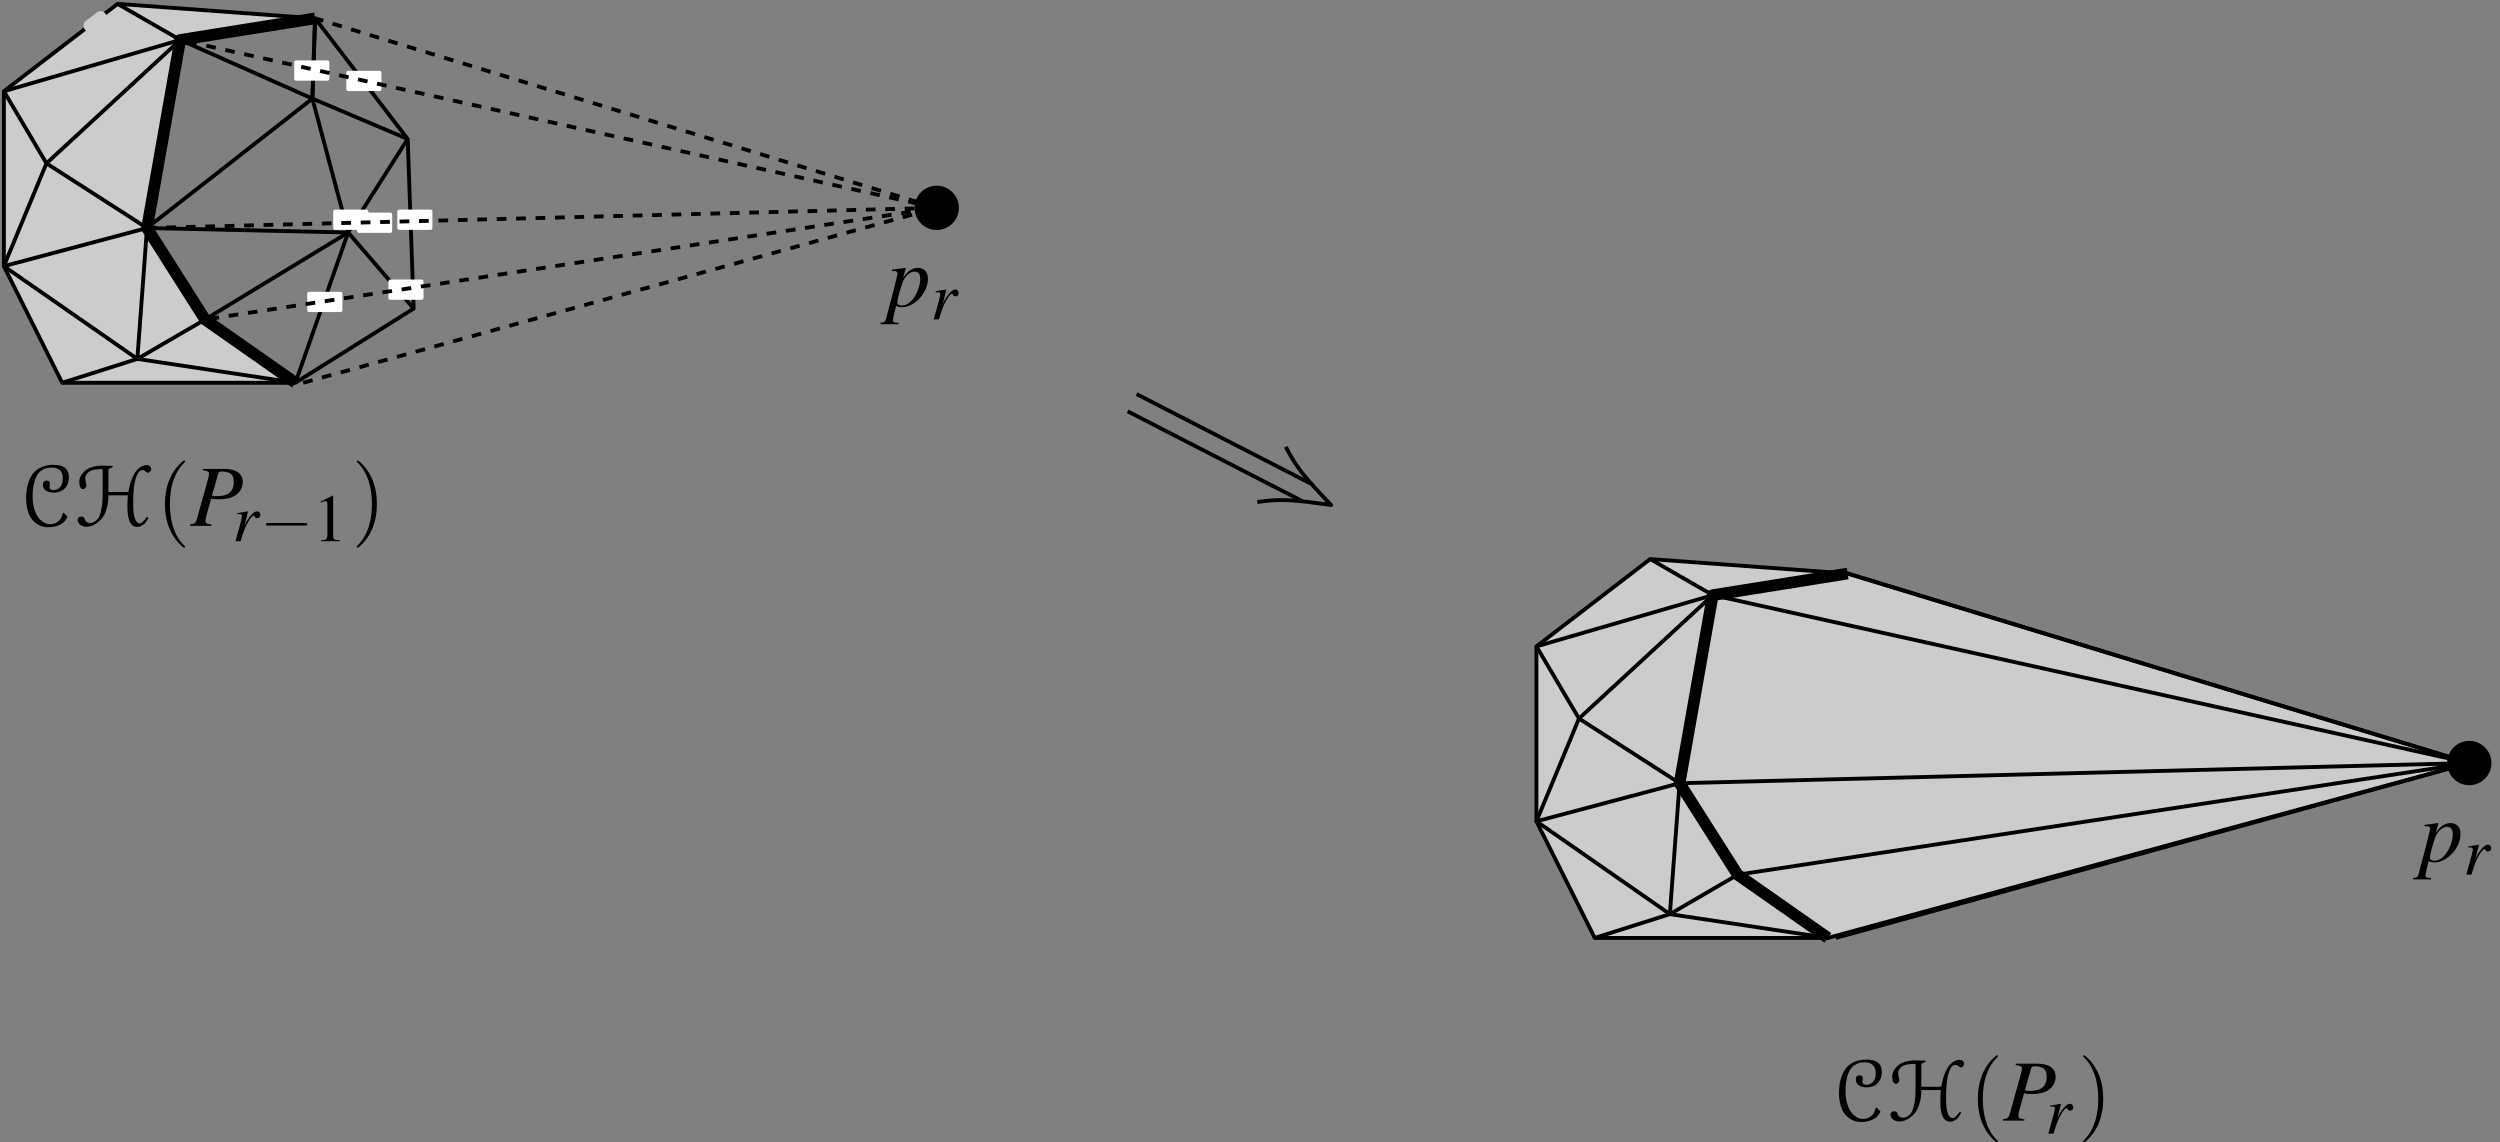 <?xml version="1.0" encoding="UTF-8"?>
<svg xmlns="http://www.w3.org/2000/svg" xmlns:xlink="http://www.w3.org/1999/xlink" width="257.279pt" height="117.566pt" viewBox="0 0 257.279 117.566" version="1.1">
<rect x="0" y="0" width="257.279" height="117.566" fill="#808080" stroke="none"/>
<defs>
<g>
<symbol overflow="visible" id="glyph0-0">
<path style="stroke:none;" d=""/>
</symbol>
<symbol overflow="visible" id="glyph0-1">
<path style="stroke:none;" d="M 0.5 -3.625 L 0.703 -3.625 C 0.703 -3.625 0.719 -3.625 0.734 -3.625 C 0.859 -3.688 1.078 -3.516 1.078 -3.375 C 1.078 -3.297 0.766 -2.031 0.453 -0.844 C 0.203 0.047 -0.016 0.906 -0.078 1.172 C -0.172 1.578 -0.281 1.688 -0.672 1.688 L -0.672 1.844 L 1.172 1.844 L 1.172 1.703 C 0.75 1.703 0.594 1.625 0.594 1.438 C 0.594 1.312 0.75 0.609 0.922 -0.047 C 1.141 0.062 1.312 0.094 1.516 0.094 C 2.828 0.094 4.203 -1.406 4.203 -2.828 C 4.203 -3.531 3.812 -3.953 3.172 -3.953 C 2.594 -3.953 2.156 -3.672 1.641 -2.938 L 1.906 -3.844 L 1.922 -3.922 C 1.922 -3.922 1.922 -3.922 1.906 -3.953 L 1.891 -3.953 C 1.891 -3.969 1.891 -3.969 1.891 -3.969 L 1.859 -3.953 L 0.484 -3.766 Z M 2.844 -3.562 C 3.234 -3.547 3.406 -3.312 3.406 -2.797 C 3.406 -2.203 3.141 -1.438 2.75 -0.875 C 2.375 -0.344 1.953 -0.078 1.484 -0.078 C 1.234 -0.078 1.047 -0.203 1.047 -0.406 C 1.047 -0.703 1.375 -1.891 1.625 -2.547 C 1.875 -3.156 2.391 -3.594 2.844 -3.562 Z M 2.844 -3.562 "/>
</symbol>
<symbol overflow="visible" id="glyph0-2">
<path style="stroke:none;" d="M 1.312 -5.719 C 1.828 -5.656 1.953 -5.562 1.953 -5.344 C 1.953 -5.203 1.906 -5.016 1.797 -4.625 L 0.734 -0.812 C 0.578 -0.266 0.516 -0.219 0 -0.141 L 0 0 L 2.203 0 L 2.203 -0.141 C 1.625 -0.219 1.594 -0.25 1.594 -0.562 C 1.594 -0.656 1.609 -0.75 1.688 -1.078 L 2.172 -2.812 C 2.391 -2.75 2.625 -2.734 3 -2.734 C 3.734 -2.734 4.328 -2.891 4.719 -3.172 C 5.172 -3.5 5.422 -3.984 5.422 -4.516 C 5.422 -5.375 4.75 -5.859 3.531 -5.859 L 1.312 -5.859 Z M 2.891 -5.344 C 2.938 -5.531 3.047 -5.594 3.297 -5.594 C 3.656 -5.594 3.984 -5.5 4.172 -5.375 C 4.406 -5.203 4.5 -4.938 4.5 -4.516 C 4.5 -3.938 4.297 -3.531 3.906 -3.297 C 3.625 -3.141 3.281 -3.062 2.719 -3.062 C 2.562 -3.062 2.5 -3.078 2.25 -3.109 Z M 2.891 -5.344 "/>
</symbol>
<symbol overflow="visible" id="glyph1-0">
<path style="stroke:none;" d=""/>
</symbol>
<symbol overflow="visible" id="glyph1-1">
<path style="stroke:none;" d="M 0.844 0 C 1.203 -1.188 1.328 -1.484 1.641 -2.016 C 1.875 -2.406 2.062 -2.625 2.188 -2.625 C 2.234 -2.625 2.266 -2.594 2.297 -2.516 C 2.359 -2.406 2.406 -2.375 2.547 -2.375 C 2.75 -2.375 2.875 -2.5 2.875 -2.703 C 2.875 -2.922 2.734 -3.078 2.547 -3.078 C 2.391 -3.078 2.188 -2.969 2.016 -2.781 C 1.734 -2.484 1.453 -2.078 1.344 -1.797 L 1.234 -1.547 L 1.609 -3.062 L 1.594 -3.078 C 1.078 -2.984 1.016 -2.969 0.516 -2.891 L 0.516 -2.766 C 0.672 -2.797 0.703 -2.797 0.75 -2.797 C 0.906 -2.797 0.984 -2.734 0.984 -2.609 C 0.984 -2.516 0.984 -2.516 0.875 -2.031 L 0.312 0 Z M 0.844 0 "/>
</symbol>
<symbol overflow="visible" id="glyph2-0">
<path style="stroke:none;" d=""/>
</symbol>
<symbol overflow="visible" id="glyph2-1">
<path style="stroke:none;" d="M 4.484 -1.359 L 4.391 -1.297 C 4.328 -1.031 4.25 -0.75 4.047 -0.562 C 3.797 -0.312 3.469 -0.172 3.125 -0.172 C 2.719 -0.172 2.359 -0.359 2.078 -0.641 C 1.797 -0.922 1.609 -1.281 1.5 -1.641 C 1.344 -2.094 1.297 -2.562 1.297 -3.047 C 1.297 -3.547 1.344 -4.047 1.484 -4.547 C 1.578 -4.906 1.734 -5.266 2 -5.531 C 2.328 -5.859 2.812 -6 3.281 -6 C 3.594 -6 3.906 -5.922 4.141 -5.688 C 4.344 -5.484 4.406 -5.172 4.406 -4.859 C 4.406 -4.547 4.344 -4.203 4.109 -3.969 C 3.953 -3.797 3.719 -3.688 3.469 -3.688 C 3.359 -3.688 3.219 -3.688 3.125 -3.781 C 3.016 -3.891 3.016 -4.047 3.062 -4.188 C 3.078 -4.312 3.109 -4.453 3.016 -4.562 C 2.953 -4.625 2.844 -4.656 2.75 -4.656 C 2.641 -4.656 2.531 -4.641 2.453 -4.562 C 2.375 -4.469 2.359 -4.344 2.359 -4.234 C 2.359 -4.031 2.422 -3.844 2.562 -3.719 C 2.812 -3.469 3.156 -3.422 3.5 -3.422 C 3.906 -3.422 4.312 -3.547 4.594 -3.844 C 4.891 -4.141 5.031 -4.547 5.031 -4.969 C 5.031 -5.297 4.969 -5.641 4.734 -5.875 C 4.391 -6.219 3.906 -6.281 3.438 -6.281 C 2.734 -6.281 2.031 -6.094 1.531 -5.594 C 1.203 -5.281 1 -4.875 0.859 -4.438 C 0.688 -3.922 0.625 -3.359 0.625 -2.812 C 0.625 -2.359 0.688 -1.891 0.828 -1.469 C 0.938 -1.094 1.125 -0.75 1.391 -0.484 C 1.797 -0.078 2.344 0.141 2.906 0.141 C 3.516 0.141 4.141 -0.016 4.578 -0.453 C 4.719 -0.594 4.812 -0.766 4.891 -0.938 Z M 4.484 -1.359 "/>
</symbol>
<symbol overflow="visible" id="glyph2-2">
<path style="stroke:none;" d="M 3.906 -6.172 C 3.562 -6.172 3.219 -6.203 2.875 -6.203 C 2.5 -6.203 2.109 -6.156 1.766 -6.047 C 1.469 -5.953 1.203 -5.812 0.984 -5.594 C 0.703 -5.312 0.469 -4.969 0.469 -4.562 C 0.469 -4.422 0.484 -4.281 0.516 -4.141 C 0.531 -4.047 0.562 -3.969 0.625 -3.906 C 0.688 -3.844 0.75 -3.781 0.844 -3.781 C 0.953 -3.781 1.047 -3.859 1.125 -3.953 C 1.203 -4.016 1.203 -4.109 1.203 -4.203 C 1.203 -4.203 1.141 -4.438 1.125 -4.562 C 1.109 -4.656 1.078 -4.781 1.078 -4.891 C 1.078 -5.125 1.219 -5.328 1.375 -5.484 C 1.531 -5.641 1.734 -5.703 1.938 -5.766 C 2.25 -5.828 2.562 -5.844 2.875 -5.844 C 2.875 -5.844 2.875 -4.172 2.875 -3.328 C 2.875 -2.75 2.844 -2.172 2.719 -1.609 C 2.641 -1.25 2.547 -0.891 2.281 -0.625 C 2.094 -0.438 1.859 -0.297 1.594 -0.297 C 1.438 -0.297 1.281 -0.344 1.156 -0.453 C 1.109 -0.516 1.062 -0.609 1.031 -0.688 C 1 -0.766 0.969 -0.828 0.922 -0.891 C 0.859 -0.953 0.734 -0.953 0.641 -0.953 C 0.547 -0.953 0.453 -0.922 0.391 -0.859 C 0.328 -0.797 0.297 -0.719 0.297 -0.625 C 0.297 -0.453 0.391 -0.281 0.516 -0.156 C 0.703 0.016 0.953 0.094 1.203 0.094 C 1.766 0.094 2.266 -0.219 2.656 -0.609 C 2.953 -0.891 3.125 -1.266 3.25 -1.656 C 3.406 -2.125 3.469 -2.641 3.469 -3.141 L 5.469 -3.141 C 5.438 -2.766 5.422 -2.312 5.422 -2.031 C 5.422 -1.625 5.438 -1.234 5.531 -0.828 C 5.594 -0.562 5.688 -0.312 5.875 -0.109 C 6.016 0.031 6.203 0.109 6.406 0.109 C 6.734 0.109 7.016 -0.047 7.234 -0.266 C 7.266 -0.297 7.469 -0.625 7.578 -0.812 L 7.422 -0.938 C 7.344 -0.766 7.219 -0.625 7.062 -0.484 C 6.984 -0.391 6.859 -0.266 6.75 -0.266 C 6.641 -0.266 6.516 -0.266 6.438 -0.344 C 6.25 -0.531 6.172 -0.797 6.109 -1.047 C 6.031 -1.438 6.016 -1.844 6.016 -2.25 C 6.016 -2.984 6.031 -3.703 6.172 -4.438 C 6.219 -4.672 6.281 -4.922 6.375 -5.156 C 6.438 -5.312 6.516 -5.469 6.641 -5.594 C 6.734 -5.688 6.859 -5.734 6.984 -5.734 C 7.109 -5.734 7.234 -5.672 7.328 -5.578 C 7.375 -5.531 7.453 -5.469 7.531 -5.469 C 7.625 -5.469 7.688 -5.531 7.766 -5.594 C 7.844 -5.672 7.875 -5.766 7.875 -5.875 C 7.875 -5.984 7.797 -6.078 7.719 -6.156 C 7.641 -6.25 7.5 -6.25 7.391 -6.25 C 7.047 -6.25 6.734 -6.078 6.484 -5.828 C 6.219 -5.562 6.047 -5.234 5.906 -4.906 C 5.719 -4.453 5.609 -3.969 5.516 -3.484 L 3.469 -3.484 C 3.469 -4.266 3.469 -5.062 3.469 -5.844 L 3.906 -6.047 Z M 3.906 -6.172 "/>
</symbol>
<symbol overflow="visible" id="glyph3-0">
<path style="stroke:none;" d=""/>
</symbol>
<symbol overflow="visible" id="glyph3-1">
<path style="stroke:none;" d="M 2.969 2.156 C 2.969 2.125 2.969 2.109 2.812 1.953 C 1.688 0.828 1.406 -0.875 1.406 -2.25 C 1.406 -3.797 1.75 -5.359 2.859 -6.484 C 2.969 -6.594 2.969 -6.609 2.969 -6.641 C 2.969 -6.703 2.938 -6.734 2.875 -6.734 C 2.797 -6.734 1.984 -6.109 1.453 -4.984 C 1 -3.984 0.891 -3 0.891 -2.25 C 0.891 -1.547 0.984 -0.453 1.484 0.562 C 2.016 1.656 2.797 2.25 2.875 2.25 C 2.938 2.25 2.969 2.219 2.969 2.156 Z M 2.969 2.156 "/>
</symbol>
<symbol overflow="visible" id="glyph3-2">
<path style="stroke:none;" d="M 2.594 -2.25 C 2.594 -2.938 2.5 -4.031 2 -5.047 C 1.469 -6.141 0.688 -6.734 0.594 -6.734 C 0.547 -6.734 0.516 -6.688 0.516 -6.641 C 0.516 -6.609 0.516 -6.594 0.688 -6.438 C 1.562 -5.547 2.078 -4.109 2.078 -2.25 C 2.078 -0.703 1.734 0.875 0.625 2 C 0.516 2.109 0.516 2.125 0.516 2.156 C 0.516 2.203 0.547 2.25 0.594 2.25 C 0.688 2.25 1.5 1.625 2.031 0.5 C 2.484 -0.5 2.594 -1.484 2.594 -2.25 Z M 2.594 -2.25 "/>
</symbol>
<symbol overflow="visible" id="glyph4-0">
<path style="stroke:none;" d=""/>
</symbol>
<symbol overflow="visible" id="glyph4-1">
<path style="stroke:none;" d="M 4.609 -1.609 C 4.703 -1.609 4.844 -1.609 4.844 -1.734 C 4.844 -1.875 4.703 -1.875 4.609 -1.875 L 0.812 -1.875 C 0.703 -1.875 0.578 -1.875 0.578 -1.734 C 0.578 -1.609 0.703 -1.609 0.812 -1.609 Z M 4.609 -1.609 "/>
</symbol>
<symbol overflow="visible" id="glyph5-0">
<path style="stroke:none;" d=""/>
</symbol>
<symbol overflow="visible" id="glyph5-1">
<path style="stroke:none;" d="M 2.031 -4.703 L 0.781 -4.078 L 0.781 -3.984 C 0.859 -4.016 0.938 -4.047 0.969 -4.062 C 1.094 -4.109 1.203 -4.125 1.281 -4.125 C 1.422 -4.125 1.484 -4.031 1.484 -3.812 L 1.484 -0.641 C 1.484 -0.422 1.422 -0.266 1.312 -0.188 C 1.219 -0.125 1.109 -0.109 0.828 -0.109 L 0.828 0 L 2.75 0 L 2.75 -0.109 C 2.188 -0.109 2.078 -0.188 2.078 -0.516 L 2.078 -4.703 Z M 2.031 -4.703 "/>
</symbol>
</g>
<clipPath id="clip1">
  <path d="M 203 108 L 206 108 L 206 117.566 L 203 117.566 Z M 203 108 "/>
</clipPath>
<clipPath id="clip2">
  <path d="M 214 108 L 217 108 L 217 117.566 L 214 117.566 Z M 214 108 "/>
</clipPath>
</defs>
<g id="surface1">
<path style="fill-rule:evenodd;fill:rgb(79.999%,79.999%,79.999%);fill-opacity:1;stroke-width:0.4;stroke-linecap:butt;stroke-linejoin:round;stroke:rgb(0%,0%,0%);stroke-opacity:1;stroke-miterlimit:10;" d="M 422.446 401.26 L 356.446 383.26 L 347.153 389.767 L 341.177 399.181 L 344.591 418.537 L 358.474 420.76 Z M 422.446 401.26 " transform="matrix(1,0,0,-1,-168.329,479.783)"/>
<path style="fill-rule:evenodd;fill:rgb(79.999%,79.999%,79.999%);fill-opacity:1;stroke-width:0.4;stroke-linecap:butt;stroke-linejoin:round;stroke:rgb(0%,0%,0%);stroke-opacity:1;stroke-miterlimit:10;" d="M 356.446 383.26 L 347.153 389.767 L 341.177 399.181 L 344.591 418.537 L 358.474 420.76 L 338.149 422.248 L 326.446 413.26 L 326.446 395.26 L 332.446 383.26 Z M 356.446 383.26 " transform="matrix(1,0,0,-1,-168.329,479.783)"/>
<g style="fill:rgb(0%,0%,0%);fill-opacity:1;">
  <use xlink:href="#glyph0-1" x="249.015" y="88.659"/>
</g>
<g style="fill:rgb(0%,0%,0%);fill-opacity:1;">
  <use xlink:href="#glyph1-1" x="253.499" y="90.004"/>
</g>
<path style="fill-rule:evenodd;fill:rgb(0%,0%,0%);fill-opacity:1;stroke-width:0.76;stroke-linecap:butt;stroke-linejoin:round;stroke:rgb(0%,0%,0%);stroke-opacity:1;stroke-miterlimit:10;" d="M 424.349 401.26 C 424.349 402.306 423.497 403.158 422.446 403.158 C 421.399 403.158 420.548 402.306 420.548 401.26 C 420.548 400.209 421.399 399.357 422.446 399.357 C 423.497 399.357 424.349 400.209 424.349 401.26 Z M 424.349 401.26 " transform="matrix(1,0,0,-1,-168.329,479.783)"/>
<path style="fill:none;stroke-width:1.2;stroke-linecap:butt;stroke-linejoin:round;stroke:rgb(0%,0%,0%);stroke-opacity:1;stroke-miterlimit:10;" d="M 358.474 420.76 L 344.591 418.537 L 341.177 399.181 L 347.153 389.767 L 356.446 383.26 " transform="matrix(1,0,0,-1,-168.329,479.783)"/>
<path style="fill:none;stroke-width:0.4;stroke-linecap:butt;stroke-linejoin:round;stroke:rgb(0%,0%,0%);stroke-opacity:1;stroke-miterlimit:10;" d="M 341.177 399.181 L 330.825 405.838 L 344.591 418.537 " transform="matrix(1,0,0,-1,-168.329,479.783)"/>
<path style="fill:none;stroke-width:0.4;stroke-linecap:butt;stroke-linejoin:round;stroke:rgb(0%,0%,0%);stroke-opacity:1;stroke-miterlimit:10;" d="M 326.446 395.26 L 330.825 405.838 L 326.446 413.26 " transform="matrix(1,0,0,-1,-168.329,479.783)"/>
<path style="fill:none;stroke-width:0.4;stroke-linecap:butt;stroke-linejoin:round;stroke:rgb(0%,0%,0%);stroke-opacity:1;stroke-miterlimit:10;" d="M 326.446 413.26 L 344.591 418.537 L 338.149 422.248 " transform="matrix(1,0,0,-1,-168.329,479.783)"/>
<path style="fill:none;stroke-width:0.4;stroke-linecap:butt;stroke-linejoin:round;stroke:rgb(0%,0%,0%);stroke-opacity:1;stroke-miterlimit:10;" d="M 341.177 399.181 L 326.446 395.26 L 340.177 385.709 L 341.177 399.181 " transform="matrix(1,0,0,-1,-168.329,479.783)"/>
<path style="fill:none;stroke-width:0.4;stroke-linecap:butt;stroke-linejoin:round;stroke:rgb(0%,0%,0%);stroke-opacity:1;stroke-miterlimit:10;" d="M 332.446 383.26 L 340.177 385.709 L 356.446 383.26 " transform="matrix(1,0,0,-1,-168.329,479.783)"/>
<path style="fill:none;stroke-width:0.4;stroke-linecap:butt;stroke-linejoin:round;stroke:rgb(0%,0%,0%);stroke-opacity:1;stroke-miterlimit:10;" d="M 347.153 389.767 L 340.177 385.709 " transform="matrix(1,0,0,-1,-168.329,479.783)"/>
<path style="fill:none;stroke-width:0.4;stroke-linecap:butt;stroke-linejoin:round;stroke:rgb(0%,0%,0%);stroke-opacity:1;stroke-miterlimit:10;" d="M 422.446 401.26 L 358.474 420.76 " transform="matrix(1,0,0,-1,-168.329,479.783)"/>
<path style="fill:none;stroke-width:0.4;stroke-linecap:butt;stroke-linejoin:round;stroke:rgb(0%,0%,0%);stroke-opacity:1;stroke-miterlimit:10;" d="M 422.446 401.26 L 344.591 418.537 " transform="matrix(1,0,0,-1,-168.329,479.783)"/>
<path style="fill:none;stroke-width:0.4;stroke-linecap:butt;stroke-linejoin:round;stroke:rgb(0%,0%,0%);stroke-opacity:1;stroke-miterlimit:10;" d="M 341.177 399.181 L 422.446 401.26 L 347.153 389.767 " transform="matrix(1,0,0,-1,-168.329,479.783)"/>
<path style="fill:none;stroke-width:0.4;stroke-linecap:butt;stroke-linejoin:round;stroke:rgb(0%,0%,0%);stroke-opacity:1;stroke-miterlimit:10;" d="M 357.251 383.26 L 422.446 401.26 " transform="matrix(1,0,0,-1,-168.329,479.783)"/>
<g style="fill:rgb(0%,0%,0%);fill-opacity:1;">
  <use xlink:href="#glyph2-1" x="2.06" y="54.118"/>
  <use xlink:href="#glyph2-2" x="7.69" y="54.118"/>
</g>
<g style="fill:rgb(0%,0%,0%);fill-opacity:1;">
  <use xlink:href="#glyph3-1" x="16.081" y="54.118"/>
</g>
<g style="fill:rgb(0%,0%,0%);fill-opacity:1;">
  <use xlink:href="#glyph0-2" x="19.559" y="54.118"/>
</g>
<g style="fill:rgb(0%,0%,0%);fill-opacity:1;">
  <use xlink:href="#glyph1-1" x="23.917" y="55.699"/>
</g>
<g style="fill:rgb(0%,0%,0%);fill-opacity:1;">
  <use xlink:href="#glyph4-1" x="26.79" y="55.699"/>
</g>
<g style="fill:rgb(0%,0%,0%);fill-opacity:1;">
  <use xlink:href="#glyph5-1" x="32.209" y="55.699"/>
</g>
<g style="fill:rgb(0%,0%,0%);fill-opacity:1;">
  <use xlink:href="#glyph3-2" x="36.194" y="54.118"/>
</g>
<g style="fill:rgb(0%,0%,0%);fill-opacity:1;">
  <use xlink:href="#glyph2-1" x="188.628" y="115.324"/>
  <use xlink:href="#glyph2-2" x="194.258" y="115.324"/>
</g>
<g clip-path="url(#clip1)" clip-rule="nonzero">
<g style="fill:rgb(0%,0%,0%);fill-opacity:1;">
  <use xlink:href="#glyph3-1" x="202.649" y="115.324"/>
</g>
</g>
<g style="fill:rgb(0%,0%,0%);fill-opacity:1;">
  <use xlink:href="#glyph0-2" x="206.127" y="115.324"/>
</g>
<g style="fill:rgb(0%,0%,0%);fill-opacity:1;">
  <use xlink:href="#glyph1-1" x="210.485" y="116.669"/>
</g>
<g clip-path="url(#clip2)" clip-rule="nonzero">
<g style="fill:rgb(0%,0%,0%);fill-opacity:1;">
  <use xlink:href="#glyph3-2" x="213.856" y="115.324"/>
</g>
</g>
<path style="fill:none;stroke-width:0.4;stroke-linecap:butt;stroke-linejoin:round;stroke:rgb(0%,0%,0%);stroke-opacity:1;stroke-miterlimit:10;" d="M 300.645 433.806 C 300.645 433.806 300.645 433.806 300.864 433.396 C 301.087 432.982 301.524 432.158 302.306 431.154 C 303.087 430.154 304.208 428.978 304.767 428.388 C 305.329 427.803 305.329 427.803 305.329 427.803 C 305.329 427.803 305.329 427.803 304.524 427.916 C 303.72 428.029 302.11 428.26 300.841 428.31 C 299.571 428.361 298.645 428.24 298.181 428.178 C 297.72 428.119 297.72 428.119 297.72 428.119 " transform="matrix(1,0,0,-1,-168.329,479.783)"/>
<path style="fill:none;stroke-width:0.4;stroke-linecap:butt;stroke-linejoin:round;stroke:rgb(0%,0%,0%);stroke-opacity:1;stroke-miterlimit:10;" d="M 285.294 439.228 L 303.22 430.01 " transform="matrix(1,0,0,-1,-168.329,479.783)"/>
<path style="fill:none;stroke-width:0.4;stroke-linecap:butt;stroke-linejoin:round;stroke:rgb(0%,0%,0%);stroke-opacity:1;stroke-miterlimit:10;" d="M 302.306 428.232 L 284.38 437.451 " transform="matrix(1,0,0,-1,-168.329,479.783)"/>
<path style="fill-rule:evenodd;fill:rgb(79.999%,79.999%,79.999%);fill-opacity:1;stroke-width:0.4;stroke-linecap:butt;stroke-linejoin:round;stroke:rgb(0%,0%,0%);stroke-opacity:1;stroke-miterlimit:10;" d="M 198.727 440.392 L 189.434 446.904 L 183.458 456.318 L 186.876 475.674 L 200.755 477.896 L 180.431 479.385 L 168.727 470.392 L 168.727 452.392 L 174.727 440.392 Z M 198.727 440.392 " transform="matrix(1,0,0,-1,-168.329,479.783)"/>
<g style="fill:rgb(0%,0%,0%);fill-opacity:1;">
  <use xlink:href="#glyph0-1" x="91.296" y="31.522"/>
</g>
<g style="fill:rgb(0%,0%,0%);fill-opacity:1;">
  <use xlink:href="#glyph1-1" x="95.78" y="32.867"/>
</g>
<path style="fill-rule:evenodd;fill:rgb(0%,0%,0%);fill-opacity:1;stroke-width:0.76;stroke-linecap:butt;stroke-linejoin:round;stroke:rgb(0%,0%,0%);stroke-opacity:1;stroke-miterlimit:10;" d="M 266.63 458.392 C 266.63 459.443 265.778 460.295 264.727 460.295 C 263.681 460.295 262.829 459.443 262.829 458.392 C 262.829 457.346 263.681 456.494 264.727 456.494 C 265.778 456.494 266.63 457.346 266.63 458.392 Z M 266.63 458.392 " transform="matrix(1,0,0,-1,-168.329,479.783)"/>
<path style="fill:none;stroke-width:0.4;stroke-linecap:butt;stroke-linejoin:round;stroke:rgb(0%,0%,0%);stroke-opacity:1;stroke-miterlimit:10;" d="M 183.458 456.318 L 204.157 455.857 L 198.727 440.392 " transform="matrix(1,0,0,-1,-168.329,479.783)"/>
<path style="fill:none;stroke-width:0.4;stroke-linecap:butt;stroke-linejoin:round;stroke:rgb(0%,0%,0%);stroke-opacity:1;stroke-miterlimit:10;" d="M 210.286 465.478 L 210.899 448.029 L 198.727 440.392 " transform="matrix(1,0,0,-1,-168.329,479.783)"/>
<path style="fill:none;stroke-width:1.2;stroke-linecap:butt;stroke-linejoin:round;stroke:rgb(0%,0%,0%);stroke-opacity:1;stroke-miterlimit:10;" d="M 200.755 477.896 L 186.876 475.674 L 183.458 456.318 L 189.434 446.904 L 198.727 440.392 " transform="matrix(1,0,0,-1,-168.329,479.783)"/>
<path style="fill:none;stroke-width:0.4;stroke-linecap:butt;stroke-linejoin:round;stroke:rgb(0%,0%,0%);stroke-opacity:1;stroke-miterlimit:10;" d="M 210.899 448.029 L 204.157 455.857 L 210.286 465.478 L 200.477 469.635 L 204.157 455.857 " transform="matrix(1,0,0,-1,-168.329,479.783)"/>
<path style="fill:none;stroke-width:0.4;stroke-linecap:butt;stroke-linejoin:round;stroke:rgb(0%,0%,0%);stroke-opacity:1;stroke-miterlimit:10;" d="M 183.458 456.318 L 200.477 469.635 L 200.755 477.896 " transform="matrix(1,0,0,-1,-168.329,479.783)"/>
<path style="fill:none;stroke-width:0.4;stroke-linecap:butt;stroke-linejoin:round;stroke:rgb(0%,0%,0%);stroke-opacity:1;stroke-miterlimit:10;" d="M 186.876 475.674 L 200.477 469.635 L 200.755 477.896 " transform="matrix(1,0,0,-1,-168.329,479.783)"/>
<path style="fill:none;stroke-width:0.4;stroke-linecap:butt;stroke-linejoin:round;stroke:rgb(0%,0%,0%);stroke-opacity:1;stroke-miterlimit:10;" d="M 189.434 446.904 L 204.157 455.857 " transform="matrix(1,0,0,-1,-168.329,479.783)"/>
<path style="fill:none;stroke-width:0.4;stroke-linecap:butt;stroke-linejoin:round;stroke:rgb(0%,0%,0%);stroke-opacity:1;stroke-miterlimit:10;" d="M 210.286 465.478 L 200.755 477.896 " transform="matrix(1,0,0,-1,-168.329,479.783)"/>
<path style="fill:none;stroke-width:0.4;stroke-linecap:butt;stroke-linejoin:round;stroke:rgb(0%,0%,0%);stroke-opacity:1;stroke-miterlimit:10;" d="M 183.458 456.318 L 173.11 462.974 L 186.876 475.674 " transform="matrix(1,0,0,-1,-168.329,479.783)"/>
<path style="fill:none;stroke-width:0.4;stroke-linecap:butt;stroke-linejoin:round;stroke:rgb(0%,0%,0%);stroke-opacity:1;stroke-miterlimit:10;" d="M 168.727 452.392 L 173.11 462.974 L 168.727 470.392 " transform="matrix(1,0,0,-1,-168.329,479.783)"/>
<path style="fill:none;stroke-width:0.4;stroke-linecap:butt;stroke-linejoin:round;stroke:rgb(0%,0%,0%);stroke-opacity:1;stroke-miterlimit:10;" d="M 168.727 470.392 L 186.876 475.674 L 180.431 479.385 " transform="matrix(1,0,0,-1,-168.329,479.783)"/>
<path style="fill:none;stroke-width:0.4;stroke-linecap:butt;stroke-linejoin:round;stroke:rgb(0%,0%,0%);stroke-opacity:1;stroke-miterlimit:10;" d="M 183.458 456.318 L 168.727 452.392 L 182.462 442.846 L 183.458 456.318 " transform="matrix(1,0,0,-1,-168.329,479.783)"/>
<path style="fill:none;stroke-width:0.4;stroke-linecap:butt;stroke-linejoin:round;stroke:rgb(0%,0%,0%);stroke-opacity:1;stroke-miterlimit:10;" d="M 174.727 440.392 L 182.462 442.846 L 198.727 440.392 " transform="matrix(1,0,0,-1,-168.329,479.783)"/>
<path style="fill:none;stroke-width:0.4;stroke-linecap:butt;stroke-linejoin:round;stroke:rgb(0%,0%,0%);stroke-opacity:1;stroke-miterlimit:10;" d="M 189.434 446.904 L 182.462 442.846 " transform="matrix(1,0,0,-1,-168.329,479.783)"/>
<path style="fill-rule:evenodd;fill:rgb(100%,100%,100%);fill-opacity:1;stroke-width:0.4;stroke-linecap:butt;stroke-linejoin:round;stroke:rgb(100%,100%,100%);stroke-opacity:1;stroke-miterlimit:10;" d="M 208.497 450.818 L 211.712 450.818 L 211.712 449.131 L 208.497 449.131 Z M 208.497 450.818 " transform="matrix(1,0,0,-1,-168.329,479.783)"/>
<path style="fill-rule:evenodd;fill:rgb(100%,100%,100%);fill-opacity:1;stroke-width:0.4;stroke-linecap:butt;stroke-linejoin:round;stroke:rgb(100%,100%,100%);stroke-opacity:1;stroke-miterlimit:10;" d="M 200.149 449.556 L 203.364 449.556 L 203.364 447.869 L 200.149 447.869 Z M 200.149 449.556 " transform="matrix(1,0,0,-1,-168.329,479.783)"/>
<path style="fill-rule:evenodd;fill:rgb(100%,100%,100%);fill-opacity:1;stroke-width:0.4;stroke-linecap:butt;stroke-linejoin:round;stroke:rgb(100%,100%,100%);stroke-opacity:1;stroke-miterlimit:10;" d="M 204.169 472.295 L 207.384 472.295 L 207.384 470.611 L 204.169 470.611 Z M 204.169 472.295 " transform="matrix(1,0,0,-1,-168.329,479.783)"/>
<path style="fill-rule:evenodd;fill:rgb(100%,100%,100%);fill-opacity:1;stroke-width:0.4;stroke-linecap:butt;stroke-linejoin:round;stroke:rgb(100%,100%,100%);stroke-opacity:1;stroke-miterlimit:10;" d="M 198.809 473.365 L 202.024 473.365 L 202.024 471.681 L 198.809 471.681 Z M 198.809 473.365 " transform="matrix(1,0,0,-1,-168.329,479.783)"/>
<path style="fill:none;stroke-width:1.2;stroke-linecap:butt;stroke-linejoin:round;stroke:rgb(79.999%,79.999%,79.999%);stroke-opacity:1;stroke-miterlimit:10;" d="M 178.681 478.041 L 177.52 477.146 L 179.153 477.385 Z M 178.681 478.041 " transform="matrix(1,0,0,-1,-168.329,479.783)"/>
<path style="fill-rule:evenodd;fill:rgb(100%,100%,100%);fill-opacity:1;stroke-width:0.4;stroke-linecap:butt;stroke-linejoin:round;stroke:rgb(100%,100%,100%);stroke-opacity:1;stroke-miterlimit:10;" d="M 202.821 458.013 L 206.04 458.013 L 206.04 456.326 L 202.821 456.326 Z M 202.821 458.013 " transform="matrix(1,0,0,-1,-168.329,479.783)"/>
<path style="fill-rule:evenodd;fill:rgb(100%,100%,100%);fill-opacity:1;stroke-width:0.4;stroke-linecap:butt;stroke-linejoin:round;stroke:rgb(100%,100%,100%);stroke-opacity:1;stroke-miterlimit:10;" d="M 205.274 457.705 L 208.489 457.705 L 208.489 456.017 L 205.274 456.017 Z M 205.274 457.705 " transform="matrix(1,0,0,-1,-168.329,479.783)"/>
<path style="fill-rule:evenodd;fill:rgb(100%,100%,100%);fill-opacity:1;stroke-width:0.4;stroke-linecap:butt;stroke-linejoin:round;stroke:rgb(100%,100%,100%);stroke-opacity:1;stroke-miterlimit:10;" d="M 209.415 458.013 L 212.63 458.013 L 212.63 456.326 L 209.415 456.326 Z M 209.415 458.013 " transform="matrix(1,0,0,-1,-168.329,479.783)"/>
<path style="fill:none;stroke-width:0.4;stroke-linecap:butt;stroke-linejoin:round;stroke:rgb(0%,0%,0%);stroke-opacity:1;stroke-dasharray:1;stroke-miterlimit:10;" d="M 264.727 458.392 L 200.755 477.896 " transform="matrix(1,0,0,-1,-168.329,479.783)"/>
<path style="fill:none;stroke-width:0.4;stroke-linecap:butt;stroke-linejoin:round;stroke:rgb(0%,0%,0%);stroke-opacity:1;stroke-dasharray:1;stroke-miterlimit:10;" d="M 264.727 458.392 L 186.876 475.674 " transform="matrix(1,0,0,-1,-168.329,479.783)"/>
<path style="fill:none;stroke-width:0.4;stroke-linecap:butt;stroke-linejoin:round;stroke:rgb(0%,0%,0%);stroke-opacity:1;stroke-dasharray:1;stroke-miterlimit:10;" d="M 183.458 456.318 L 264.727 458.392 L 189.434 446.904 " transform="matrix(1,0,0,-1,-168.329,479.783)"/>
<path style="fill:none;stroke-width:0.4;stroke-linecap:butt;stroke-linejoin:round;stroke:rgb(0%,0%,0%);stroke-opacity:1;stroke-dasharray:1;stroke-miterlimit:10;" d="M 199.532 440.392 L 264.727 458.392 " transform="matrix(1,0,0,-1,-168.329,479.783)"/>
</g>
</svg>
